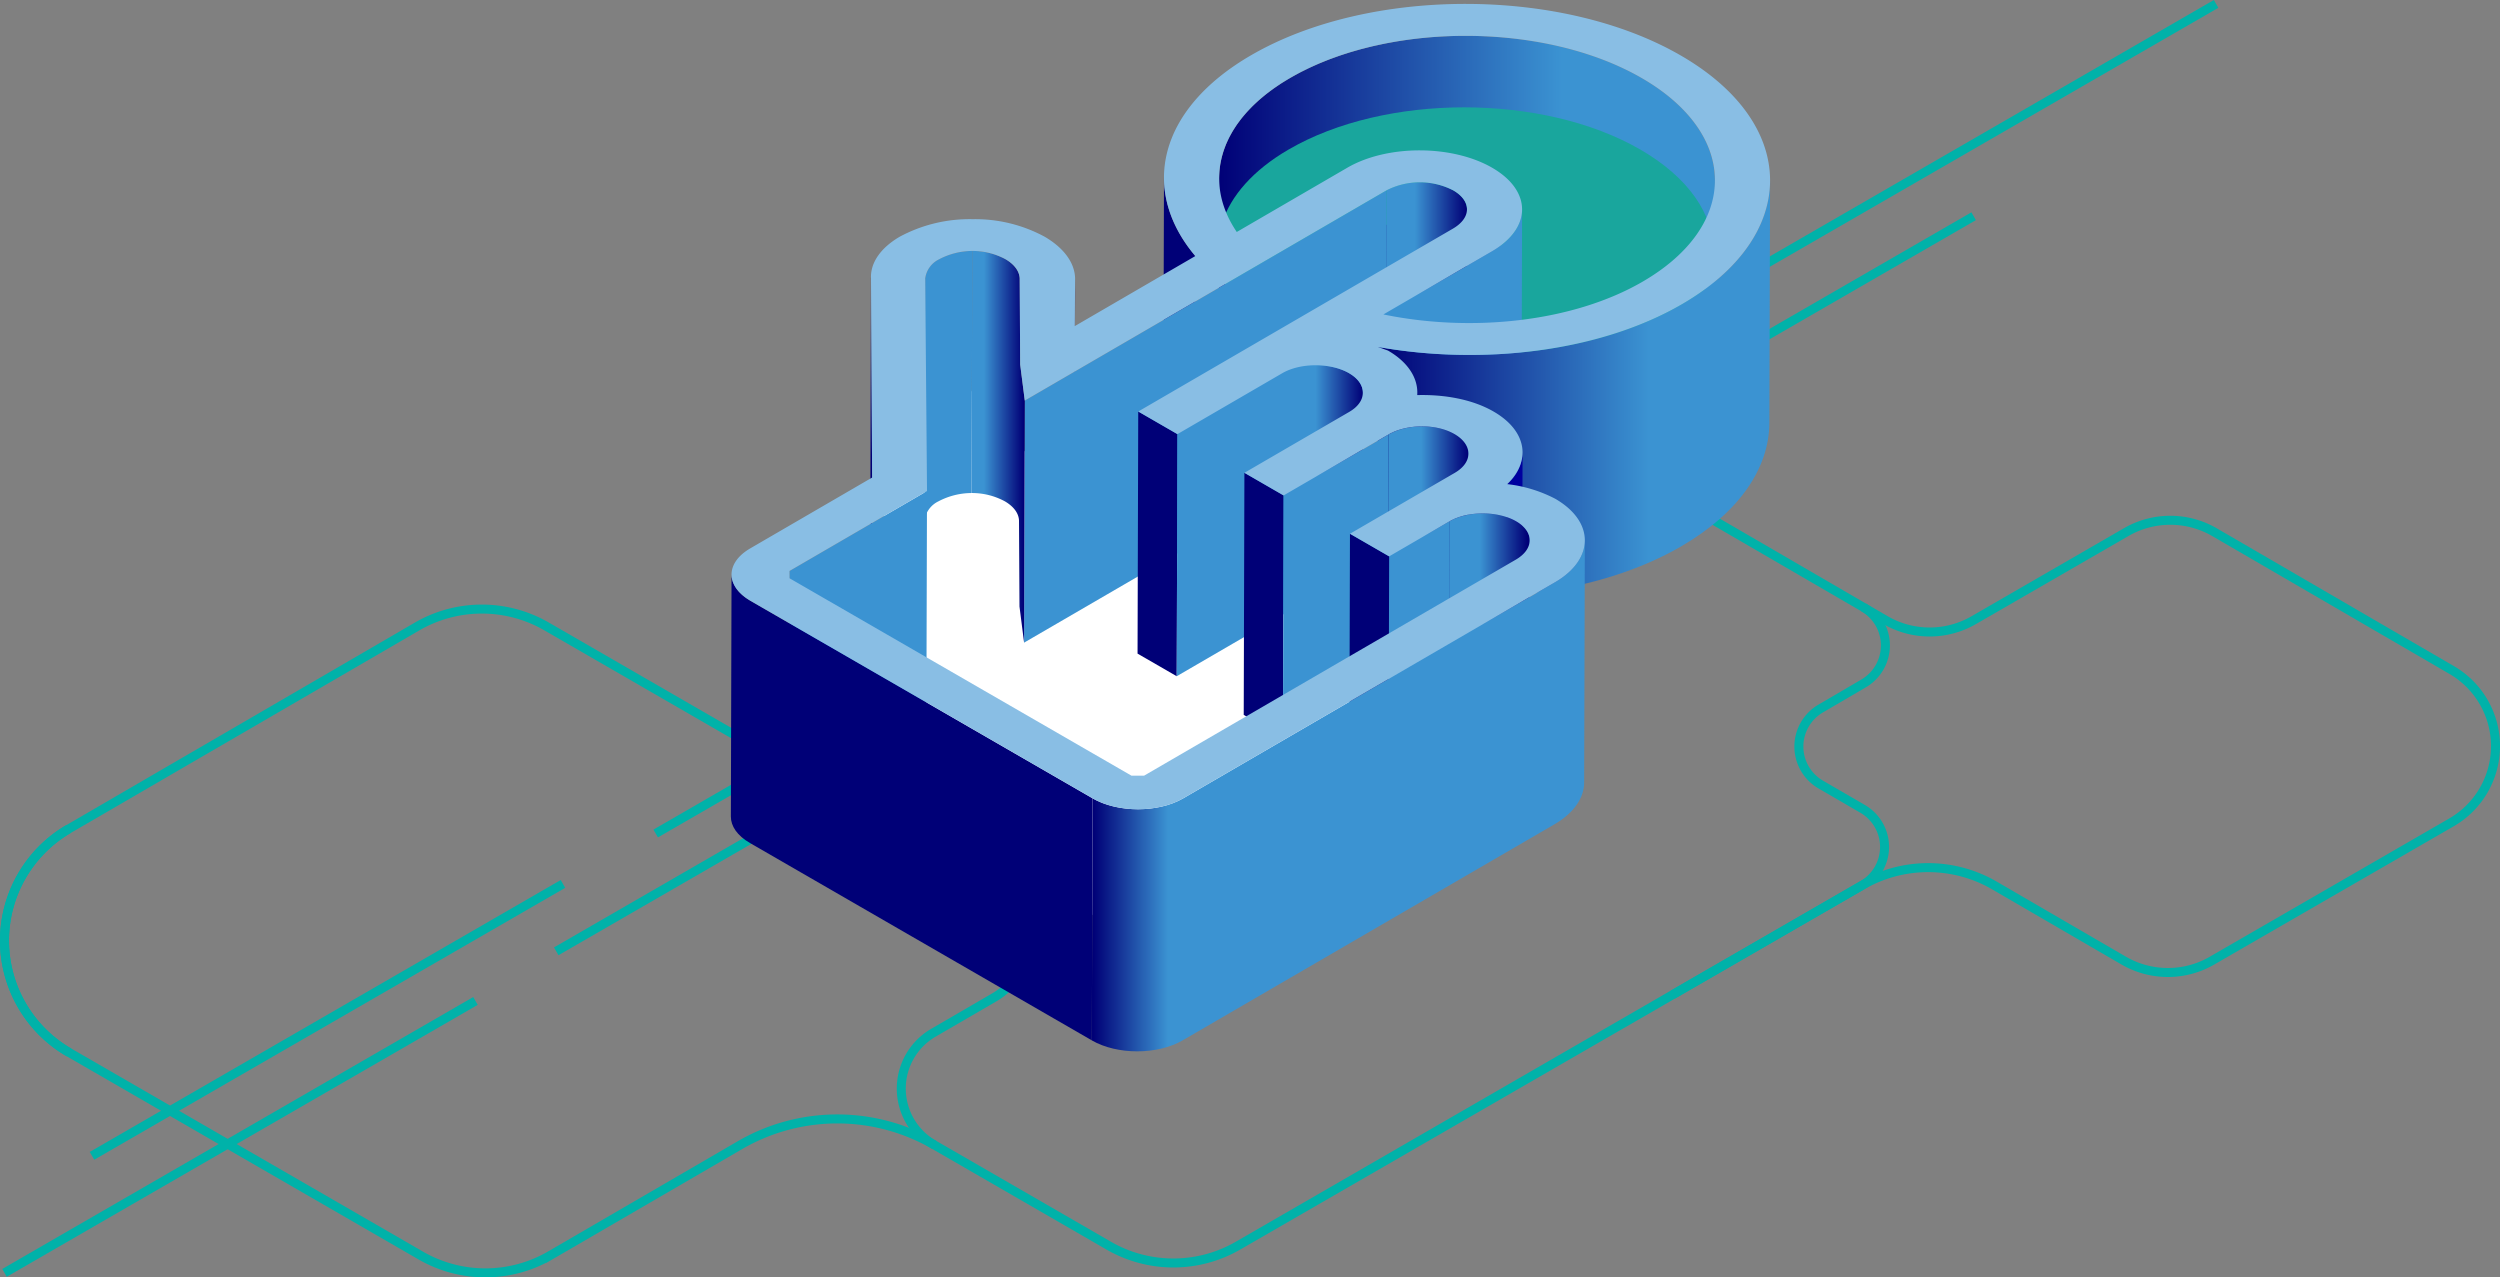 <svg xmlns="http://www.w3.org/2000/svg" xmlns:xlink="http://www.w3.org/1999/xlink" width="555" height="283.576" viewBox="0 0 555 283.576">
  <rect x="0" y="0" width="555" height="283.576" fill="#808080" stroke="none"/>
  <defs>
    <linearGradient id="linear-gradient" y1="0.5" x2="1" y2="0.5" gradientUnits="objectBoundingBox">
      <stop offset="0" stop-color="#007"/>
      <stop offset="0.692" stop-color="#3b93d2"/>
    </linearGradient>
    <linearGradient id="linear-gradient-2" x1="0.999" y1="0.5" x2="0.074" y2="0.5" xlink:href="#linear-gradient"/>
    <linearGradient id="linear-gradient-4" x1="1" y1="0.5" x2="0.158" y2="0.5" xlink:href="#linear-gradient"/>
    <linearGradient id="linear-gradient-5" x1="0.978" y1="0.5" x2="-0.1" y2="0.5" xlink:href="#linear-gradient"/>
    <linearGradient id="linear-gradient-6" x1="0.995" y1="0.5" x2="0.155" y2="0.5" xlink:href="#linear-gradient"/>
    <linearGradient id="linear-gradient-7" x1="0.97" y1="0.5" x2="0.124" y2="0.5" xlink:href="#linear-gradient"/>
    <linearGradient id="linear-gradient-8" x1="0.003" y1="0.5" x2="0.222" y2="0.5" xlink:href="#linear-gradient"/>
  </defs>
  <g id="illustration-vasikes-litourgies" transform="translate(1 -71.238)">
    <line id="Line_510" data-name="Line 510" y1="60.363" x2="104.553" transform="translate(332.598 119.238)" fill="none" stroke="#00b2a9" stroke-width="2"/>
    <line id="Line_511" data-name="Line 511" y1="60.363" x2="104.553" transform="translate(386.422 72.104)" fill="none" stroke="#00b2a9" stroke-width="2"/>
    <g id="Group_15293" data-name="Group 15293" transform="translate(0 164.864)">
      <path id="Path_21559" data-name="Path 21559" d="M207.3,81.843a43.023,43.023,0,0,0-43.129.061l-42.095,24.463a28.683,28.683,0,0,1-28.753.041L15.25,61.329a28.683,28.683,0,0,1-.07-49.639" transform="translate(-0.909 78.698)" fill="none" stroke="#00b2a9" stroke-width="2"/>
      <path id="Path_21560" data-name="Path 21560" d="M15.25,111.554a28.683,28.683,0,0,1-.07-49.639L92.472,17a28.682,28.682,0,0,1,28.753-.041l49.741,28.718a28.683,28.683,0,0,0,28.753-.041L262.826,8.961" transform="translate(-0.909 28.473)" fill="none" stroke="#00b2a9" stroke-width="2"/>
      <path id="Path_21561" data-name="Path 21561" d="M20,95.14,62.141,70.808A9.77,9.77,0,0,0,62.165,53.9l-9.3-5.4a9.77,9.77,0,0,1,.024-16.908l9.488-5.551a9.77,9.77,0,0,0-.025-16.88" transform="translate(350.347 32.051)" fill="none" stroke="#00b2a9" stroke-width="2"/>
      <path id="Path_21562" data-name="Path 21562" d="M355.576,95.971a19.54,19.54,0,0,0,.048-33.817l-52.655-30.6a19.54,19.54,0,0,0-19.588-.028L249.495,51.092a19.54,19.54,0,0,1-19.588-.028L160.821,10.916a28.682,28.682,0,0,0-28.823,0L18.291,76.995a14.341,14.341,0,0,0-.036,24.778l13.927,8.148a14.389,14.389,0,0,1-.036,24.861l-13.579,7.891a14.341,14.341,0,0,0,.035,24.819l38.89,22.453a28.683,28.683,0,0,0,28.682,0l92.31-53.294,46.255-26.705a29.31,29.31,0,0,1,29.381.042L282.8,126.654a19.54,19.54,0,0,0,19.588.028l53.191-30.71a19.54,19.54,0,0,0,.048-33.817" transform="translate(187.653 -7.032)" fill="none" stroke="#00b2a9" stroke-width="2"/>
    </g>
    <line id="Line_512" data-name="Line 512" y1="60.363" x2="104.553" transform="translate(19.424 267.468)" fill="none" stroke="#00b2a9" stroke-width="2"/>
    <line id="Line_513" data-name="Line 513" y1="60.363" x2="104.553" transform="translate(144.561 195.911)" fill="none" stroke="#00b2a9" stroke-width="2"/>
    <line id="Line_514" data-name="Line 514" y1="60.363" x2="104.553" transform="translate(122.484 222.067)" fill="none" stroke="#00b2a9" stroke-width="2"/>
    <line id="Line_515" data-name="Line 515" y1="60.363" x2="104.553" transform="translate(0 293.45)" fill="none" stroke="#00b2a9" stroke-width="2"/>
    <g id="Group_15295" data-name="Group 15295" transform="translate(161.254 72.104)">
      <path id="Path_21563" data-name="Path 21563" d="M98.382,3.785l78.281,72.443-86.981,63.1L12.414,82.009,30.759,54.941,42.384,3.785,64.647,29.019Z" transform="translate(0.6 70.334)" fill="#fff"/>
      <g id="Group_15294" data-name="Group 15294">
        <path id="Path_21564" data-name="Path 21564" d="M110.685,10.092c-21.608-12.477-56.572-12.477-78.039,0C22.1,16.22,16.922,24.241,16.9,32.278l-.152,53.745c.023-8.043,5.2-16.058,15.746-22.188,21.467-12.477,56.431-12.477,78.039,0,10.873,6.28,16.3,14.527,16.281,22.76l.152-53.742c.024-8.233-5.407-16.48-16.28-22.757Z" transform="translate(91.498 6.354)" fill="url(#linear-gradient)"/>
        <path id="Path_21565" data-name="Path 21565" d="M32.486,10.814C16.595,20.049,12.894,33.578,20.651,45L45.185,30.742c8.92-5.184,23.325-5.1,32.165,0s8.887,13.366-.034,18.55L53.2,63.308c19.6,4.05,42.106,1.7,57.58-7.292,21.467-12.475,21.353-32.728-.255-45.2s-56.572-12.475-78.039,0" transform="translate(91.346 21.503)" fill="#19a69d"/>
        <path id="Path_21566" data-name="Path 21566" d="M36.462,8.22,36.31,61.963c0-1.526-1.018-3.041-3.049-4.213a16.22,16.22,0,0,0-14.824,0L18.59,4.006a16.22,16.22,0,0,1,14.824,0c2.03,1.172,3.053,2.687,3.049,4.212Z" transform="translate(126.952 37.389)" fill="url(#linear-gradient-2)"/>
        <path id="Path_21567" data-name="Path 21567" d="M16.19,55.908l.152-53.743c-.017,5.98,2.318,11.971,6.958,17.462L23.148,73.37c-4.639-5.491-6.974-11.482-6.957-17.462Z" transform="translate(79.808 36.352)" fill="#007"/>
        <path id="Path_21568" data-name="Path 21568" d="M24.386,2.908l-.152,53.743a15.917,15.917,0,0,0-7.4,1.864,5.54,5.54,0,0,0-3.053,4.212L13.93,8.984a5.54,5.54,0,0,1,3.053-4.213,15.914,15.914,0,0,1,7.4-1.864Z" transform="translate(29.206 51.936)" fill="#3b93d2"/>
        <path id="Path_21569" data-name="Path 21569" d="M13.23,56.911l.152-53.743q0,.176.008.353l-.153,53.743Q13.23,57.088,13.23,56.911Z" transform="translate(17.719 57.399)" fill="#007"/>
        <path id="Path_21570" data-name="Path 21570" d="M15.521,3.184l-.153,53.743L15.289,67.54,15.441,13.8Z" transform="translate(60.902 57.736)" fill="#00009f"/>
        <path id="Path_21571" data-name="Path 21571" d="M95.232,2.3,95.08,56.039,14.784,102.7l.152-53.743Z" transform="translate(50.31 39.1)" fill="#3b93d2"/>
        <path id="Path_21572" data-name="Path 21572" d="M42.675,11.769,18.558,25.786l-.152,53.742L42.522,65.51c4.449-2.583,6.668-5.934,6.677-9.277l.152-53.745c-.009,3.343-2.227,6.7-6.676,9.279Z" transform="translate(126.299 43.155)" fill="#3b93d2"/>
        <path id="Path_21573" data-name="Path 21573" d="M105.565,2.2l-.153,53.743c-.028,9.94-6.545,19.865-19.564,27.431-18.263,10.613-44.4,13.61-67.5,9.479L18.5,39.108c23.1,4.131,49.236,1.134,67.5-9.479C99.02,22.063,105.537,12.138,105.565,2.2Z" transform="translate(125.135 37.042)" fill="url(#linear-gradient)"/>
        <path id="Path_21574" data-name="Path 21574" d="M35.427,10.149l-.153,53.743c0-1.57-1.018-3.142-3.066-4.325-4.069-2.349-10.781-2.35-14.823,0l.152-53.743c4.042-2.349,10.754-2.349,14.823,0,2.048,1.182,3.071,2.755,3.067,4.324Z" transform="translate(104.878 76.158)" fill="url(#linear-gradient-4)"/>
        <path id="Path_21575" data-name="Path 21575" d="M18.922,4.338l-.153,53.743-.021.558L18.9,4.9l.021-.558Z" transform="translate(133.47 81.947)" fill="#00009f"/>
        <path id="Path_21576" data-name="Path 21576" d="M25.037,28.1h0L24.929,8.984c-.08-1.661-1.277-3.16-3.171-4.255a15.416,15.416,0,0,0-7.353-1.822L14.254,56.65a15.405,15.405,0,0,1,7.352,1.824c1.9,1.094,3.092,2.591,3.171,4.255h0l.107,19.117,1.023,8.021.153-53.745L25.037,28.1Z" transform="translate(39.187 51.936)" fill="url(#linear-gradient-5)"/>
        <path id="Path_21577" data-name="Path 21577" d="M24.782,9.552,24.63,63.3l-8.7-5.023L16.083,4.53Z" transform="translate(74.352 85.959)" fill="#007"/>
        <path id="Path_21578" data-name="Path 21578" d="M39.759,4.143l-.153,53.743L16.326,71.415l.152-53.743Z" transform="translate(82.656 77.84)" fill="#3b93d2"/>
        <path id="Path_21579" data-name="Path 21579" d="M36.361,10.726,36.208,64.47c0-1.57-1.018-3.142-3.067-4.325-4.069-2.349-10.641-2.269-14.683.08L18.61,6.482c4.042-2.349,10.614-2.43,14.683-.08,2.048,1.183,3.071,2.755,3.067,4.325Z" transform="translate(127.377 89.109)" fill="url(#linear-gradient-6)"/>
        <path id="Path_21580" data-name="Path 21580" d="M13.632,47.416l-.153,53.743-.249-44.232.153-53.743Z" transform="translate(17.727 57.736)" fill="#007"/>
        <path id="Path_21581" data-name="Path 21581" d="M23.222,4.944l-.153,53.743A9.812,9.812,0,0,1,19.657,65.7l.152-53.743a9.812,9.812,0,0,0,3.412-7.017Z" transform="translate(152.533 94.648)" fill="#00009f"/>
        <path id="Path_21582" data-name="Path 21582" d="M25.854,10.172,25.7,63.915,17,58.892l.152-53.743Z" transform="translate(96.852 98.949)" fill="#007"/>
        <path id="Path_21583" data-name="Path 21583" d="M40.832,4.762l-.152,53.743L17.4,72.034l.153-53.743Z" transform="translate(105.156 90.829)" fill="#3b93d2"/>
        <path id="Path_21584" data-name="Path 21584" d="M37.047,11.525l-.153,53.743c0-1.523-.984-3.041-3-4.2-4.069-2.349-10.781-2.35-14.824,0l.152-53.743c4.043-2.349,10.755-2.349,14.824,0,2.013,1.162,3,2.681,3,4.2Z" transform="translate(140.295 107.551)" fill="url(#linear-gradient-7)"/>
        <path id="Path_21585" data-name="Path 21585" d="M32,5.639l-.152,53.743L18.465,67.159l.152-53.743Z" transform="translate(127.522 109.233)" fill="#3b93d2"/>
        <path id="Path_21586" data-name="Path 21586" d="M26.92,10.787,26.768,64.53l-8.7-5.023.152-53.743Z" transform="translate(119.218 111.862)" fill="#007"/>
        <path id="Path_21587" data-name="Path 21587" d="M43.087,5.333l-.152,53.743L12.407,76.817l.152-53.743Z" transform="translate(0.454 102.816)" fill="#3b93d2"/>
        <path id="Path_21588" data-name="Path 21588" d="M16.2,12.045c-2.824-1.631-4.235-3.75-4.228-5.87l-.153,53.739c-.007,2.122,1.4,4.244,4.229,5.875l75.908,43.824.153-53.742L16.2,12.045Z" transform="translate(-11.822 120.486)" fill="#007"/>
        <path id="Path_21589" data-name="Path 21589" d="M118.285,15.122,35.76,63.083c-5.576,3.238-14.527,3.238-20.139,0l-.153,53.742c5.613,3.241,14.563,3.241,20.139,0l82.526-47.955c4.4-2.557,6.617-5.923,6.626-9.293l.152-53.742C124.9,9.2,122.683,12.568,118.285,15.122Z" transform="translate(64.668 113.278)" fill="url(#linear-gradient-8)"/>
        <path id="Path_21590" data-name="Path 21590" d="M194.666,110.261c8.84,5.1,8.746,13.448-.036,18.552L112.1,176.771c-5.576,3.24-14.526,3.24-20.139,0L16.057,132.944c-5.613-3.24-5.642-8.424-.066-11.665l27.043-15.716-.249-44.232c-.16-3.483,2.2-6.8,6.381-9.235a32.693,32.693,0,0,1,16.2-3.889,32.406,32.406,0,0,1,15.912,3.858c4.122,2.38,6.727,5.66,6.818,9.265L88.02,71.944,114.785,56.39c-12.251-14.5-8.436-32.485,12.336-44.556,26.206-15.229,69-15.23,95.382,0s26.517,40.019.311,55.249c-18.263,10.613-44.4,13.61-67.5,9.479l2.242.81c4.63,2.673,6.749,6.319,6.491,9.883,6.152-.161,12.311.972,16.942,3.646,7.577,4.374,8.315,11.1,3.03,16.12a30.509,30.509,0,0,1,10.647,3.24Zm-91.261,61.487L185.93,123.79c4.043-2.349,4.16-6.156.091-8.505s-10.781-2.35-14.824,0l-13.382,7.777-8.7-5.022,13.382-7.777,9.9-5.752c4.042-2.349,4.019-6.237-.05-8.587s-10.641-2.269-14.683.08l-23.281,13.529-8.7-5.022,23.28-13.529c4.042-2.349,4.019-6.237-.049-8.586s-10.781-2.35-14.823,0l-23.28,13.529-8.7-5.023,23.281-13.529,46.559-27.057c4.182-2.431,4.16-6.156.091-8.505a16.22,16.22,0,0,0-14.824,0l-80.3,46.663L75.9,80.451l-.107-19.119c-.08-1.66-1.276-3.159-3.171-4.253a15.4,15.4,0,0,0-7.353-1.823,15.916,15.916,0,0,0-7.4,1.864,5.54,5.54,0,0,0-3.053,4.212l.405,47.229L24.69,126.3l.009,1.62,75.909,43.826h2.8M135.82,16.857c-15.892,9.235-19.593,22.764-11.835,34.186l24.534-14.258c8.92-5.184,23.325-5.1,32.165,0s8.887,13.366-.034,18.55L156.534,69.351c19.6,4.05,42.106,1.7,57.58-7.292,21.467-12.475,21.353-32.728-.255-45.2s-56.572-12.475-78.039,0" transform="translate(-11.677 -0.412)" fill="#89bee4"/>
      </g>
    </g>
  </g>
</svg>
